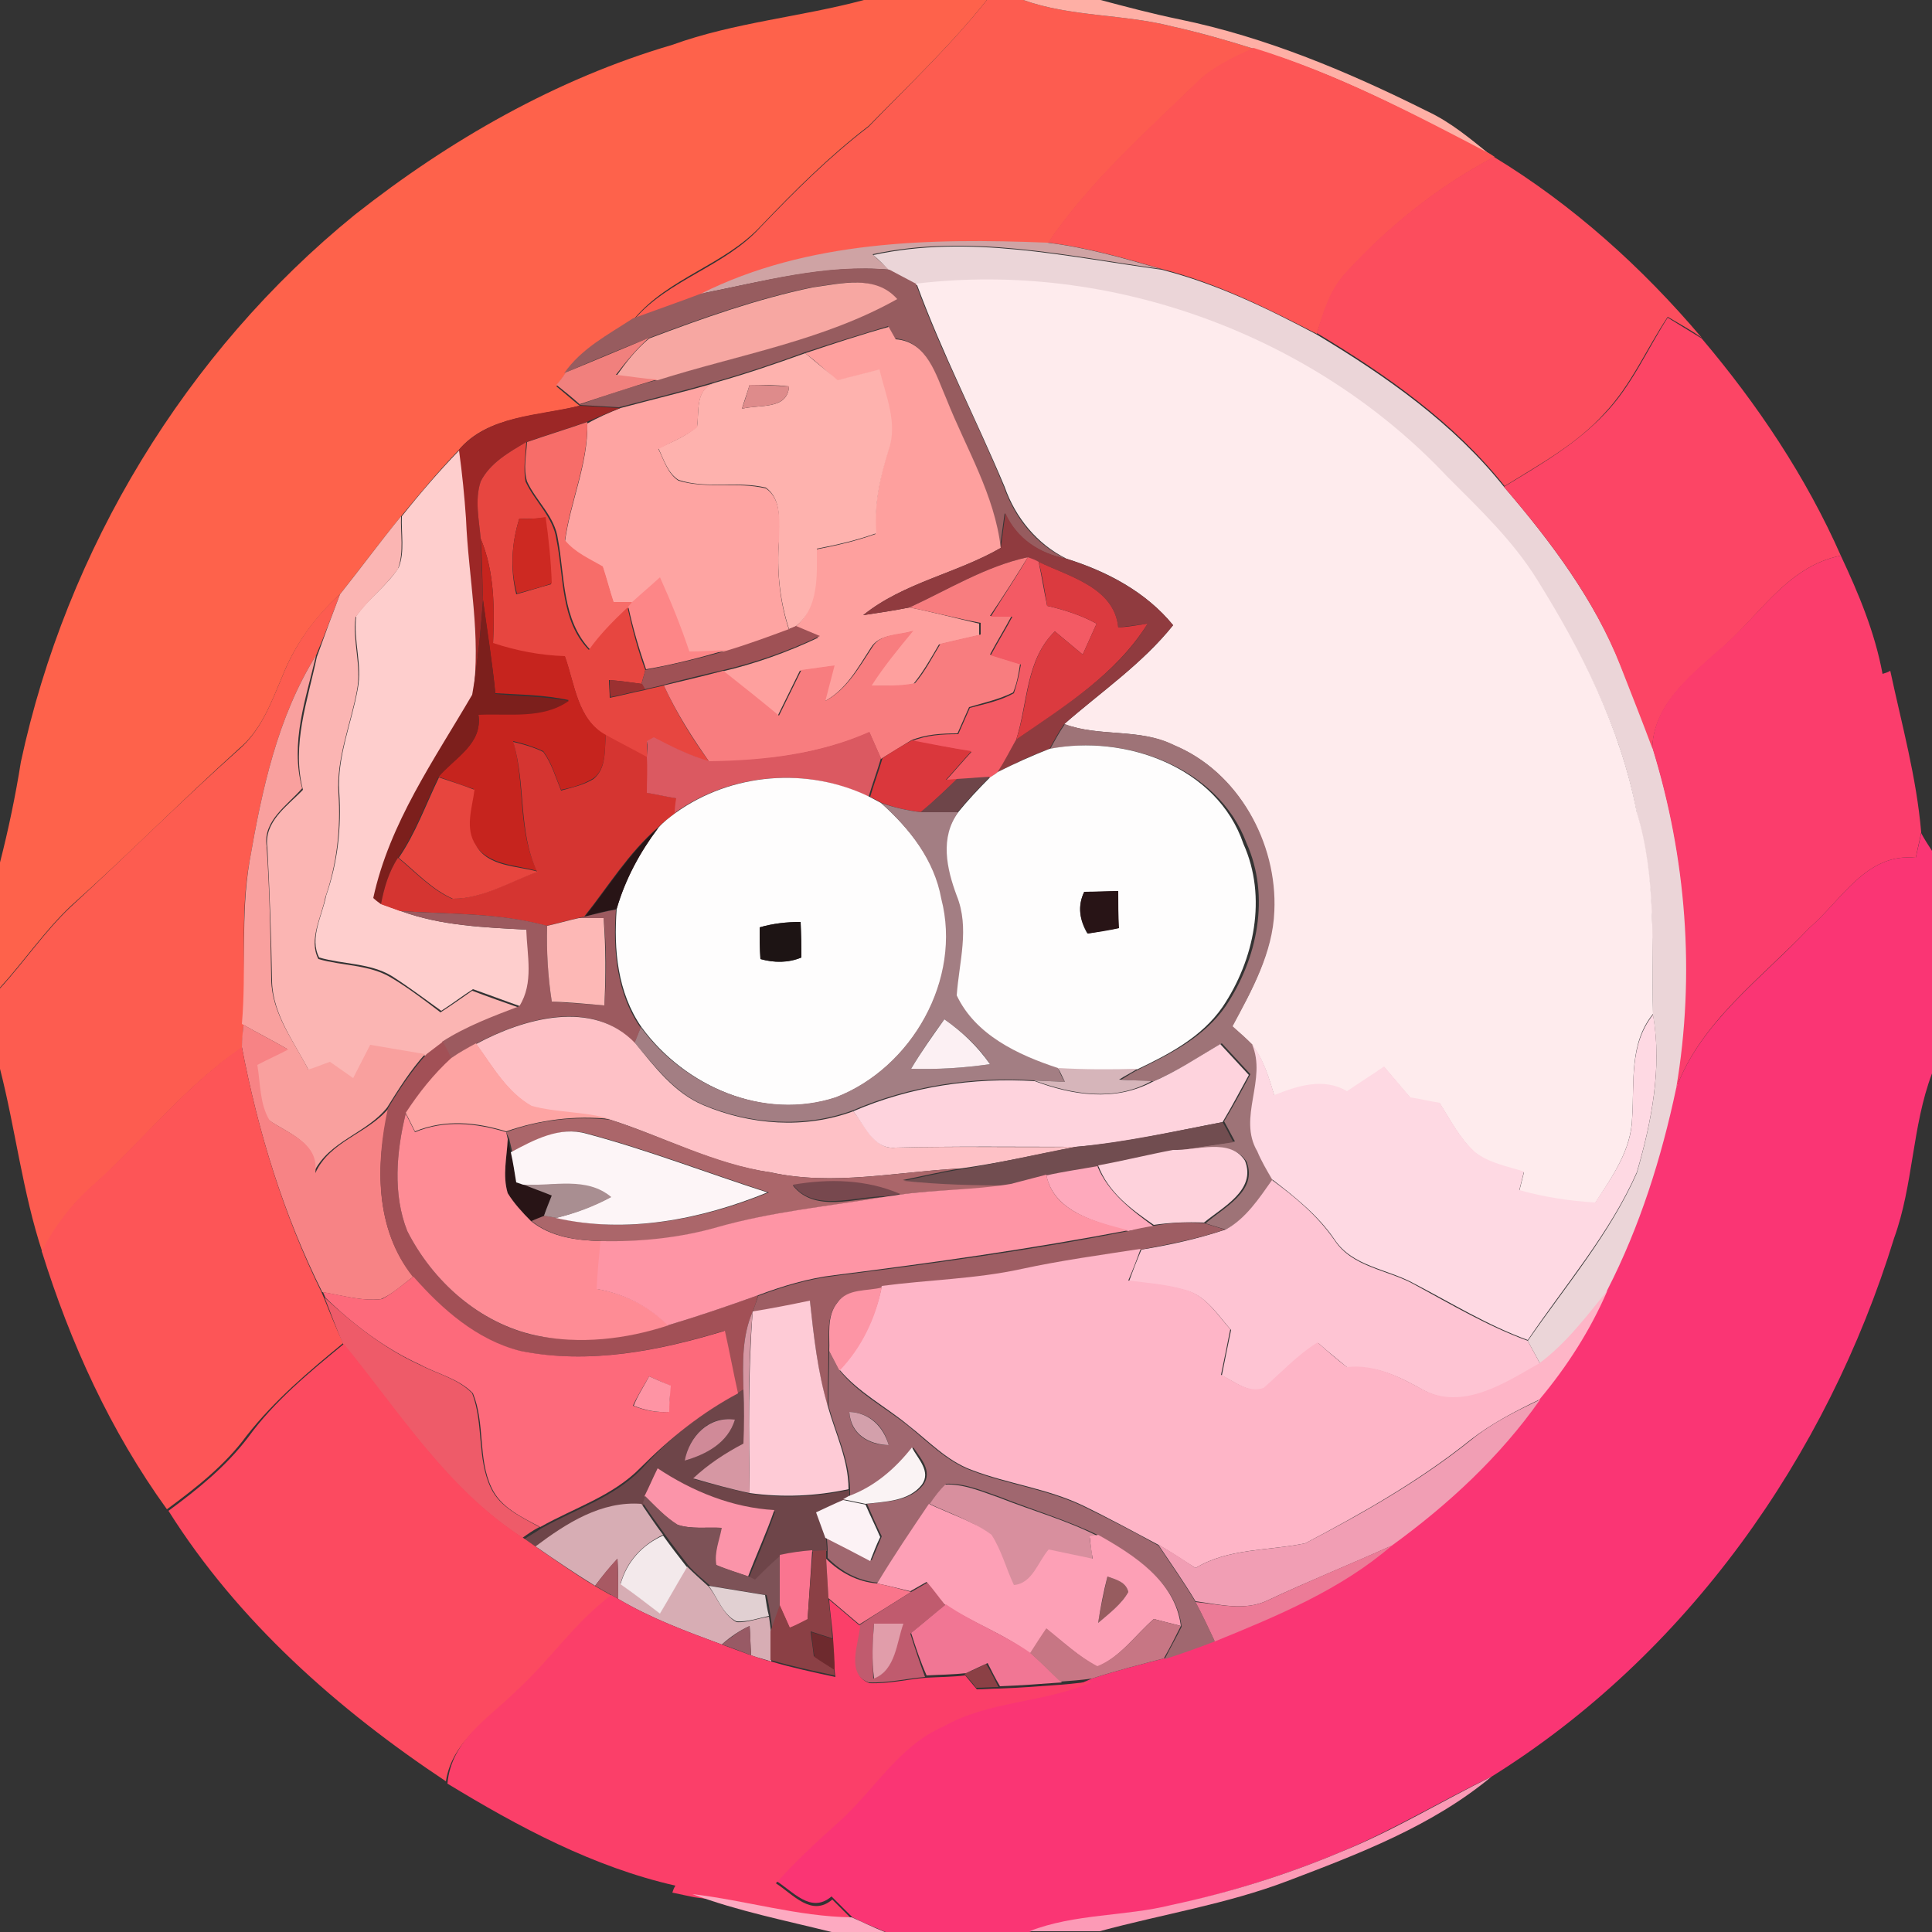 <?xml version="1.0" encoding="utf-8"?>
<!-- Generator: Adobe Illustrator 26.0.3, SVG Export Plug-In . SVG Version: 6.00 Build 0)  -->
<svg version="1.1" id="Layer_1" xmlns="http://www.w3.org/2000/svg" xmlns:xlink="http://www.w3.org/1999/xlink" x="0px" y="0px"
	 viewBox="0 0 250 250" style="enable-background:new 0 0 250 250;" xml:space="preserve">
<rect x="0" y="0" width="250" height="250" fill="#333333" stroke="none"/>
<style type="text/css">
	.st0{fill:#FE624B;}
	.st1{fill:#FD5C50;}
	.st2{fill:#FEAFA5;}
	.st3{fill:#FD5555;}
	.st4{fill:#FC4D5D;}
	.st5{fill:#CFA3A4;}
	.st6{fill:#EBD5D8;}
	.st7{fill:#975C5F;}
	.st8{fill:#FEEBED;}
	.st9{fill:#F7A7A2;}
	.st10{fill:#FC4565;}
	.st11{fill:#FEA09E;}
	.st12{fill:#F1807D;}
	.st13{fill:#FEB2AE;}
	.st14{fill:#FEA4A2;}
	.st15{fill:#DE8B8B;}
	.st16{fill:#9C2726;}
	.st17{fill:#F76D69;}
	.st18{fill:#E74640;}
	.st19{fill:#FECECD;}
	.st20{fill:#903B3F;}
	.st21{fill:#FBB5B3;}
	.st22{fill:#CD2922;}
	.st23{fill:#C6241E;}
	.st24{fill:#F87D7F;}
	.st25{fill:#F35A64;}
	.st26{fill:#FB3D6C;}
	.st27{fill:#DB3A3F;}
	.st28{fill:#FD8687;}
	.st29{fill:#7C1F1C;}
	.st30{fill:#9F5155;}
	.st31{fill:#F9A09E;}
	.st32{fill:#9B3131;}
	.st33{fill:#9E7377;}
	.st34{fill:#D53531;}
	.st35{fill:#DB5961;}
	.st36{fill:#DA373C;}
	.st37{fill:#FEFDFD;}
	.st38{fill:#6E4549;}
	.st39{fill:#E7453E;}
	.st40{fill:#A37E83;}
	.st41{fill:#281416;}
	.st42{fill:#FA3574;}
	.st43{fill:#9C5A5F;}
	.st44{fill:#FDB8B6;}
	.st45{fill:#1D1414;}
	.st46{fill:#FEC1C6;}
	.st47{fill:#FCF0F3;}
	.st48{fill:#FED9E3;}
	.st49{fill:#F78385;}
	.st50{fill:#A25056;}
	.st51{fill:#FEA4A3;}
	.st52{fill:#FED3DD;}
	.st53{fill:#FD5557;}
	.st54{fill:#D6B5BA;}
	.st55{fill:#FE8C95;}
	.st56{fill:#AB666A;}
	.st57{fill:#714D50;}
	.st58{fill:#FDF5F7;}
	.st59{fill:#FED2DC;}
	.st60{fill:#FEA9BC;}
	.st61{fill:#FE95A5;}
	.st62{fill:#A98E91;}
	.st63{fill:#77484E;}
	.st64{fill:#FEC4D3;}
	.st65{fill:#9E5D63;}
	.st66{fill:#FEB5C7;}
	.st67{fill:#FD6A7B;}
	.st68{fill:#FD95A5;}
	.st69{fill:#EE5B69;}
	.st70{fill:#FECBD6;}
	.st71{fill:#D697A3;}
	.st72{fill:#FC4A60;}
	.st73{fill:#A0676F;}
	.st74{fill:#FE94A4;}
	.st75{fill:#F19EB4;}
	.st76{fill:#D3A0AB;}
	.st77{fill:#D08A98;}
	.st78{fill:#FAF3F4;}
	.st79{fill:#FB94A9;}
	.st80{fill:#D88F9E;}
	.st81{fill:#D7ADB4;}
	.st82{fill:#7D5257;}
	.st83{fill:#FCF2F5;}
	.st84{fill:#FDA0B6;}
	.st85{fill:#F3E9EB;}
	.st86{fill:#FA7590;}
	.st87{fill:#EC7B97;}
	.st88{fill:#8B4045;}
	.st89{fill:#A85963;}
	.st90{fill:#FA758B;}
	.st91{fill:#E1D0D2;}
	.st92{fill:#C05B6E;}
	.st93{fill:#FB3F69;}
	.st94{fill:#F17694;}
	.st95{fill:#C77684;}
	.st96{fill:#E19DAA;}
	.st97{fill:#985A65;}
	.st98{fill:#6E2A2E;}
	.st99{fill:#FC9AB6;}
	.st100{fill:#FDAAC1;}
</style>
<g id="_x23_fe624bff">
	<path class="st0" d="M111.8,0h15.9c-4.7,5.9-10.1,11-15.3,16.3c-5.1,3.9-9.6,8.4-14,13c-4.7,5-11.8,6.6-16.3,11.9
		c-3.1,2.1-6.7,3.9-8.9,7.1c-0.3,0.4-0.9,1.3-1.2,1.7c1,0.8,2,1.7,3,2.5c-5.3,1.4-11.9,1.2-15.7,5.8c-2.6,2.7-5,5.6-7.4,8.5
		c-2.7,3.3-5.3,6.8-7.9,10.1c-3.3,3-5.9,6.6-7.5,10.7c-1.4,3.3-2.7,6.9-5.6,9.3c-7.4,6.7-14.3,13.7-21.7,20.3
		c-3.4,3.2-6.1,7.2-9.2,10.6v-16.2c1.1-4.3,2-8.6,2.7-13c5.9-27.5,21.3-53,43.2-70.8c12.3-9.7,26.1-17.6,41.1-22
		C95,2.9,103.6,2.2,111.8,0z"/>
</g>
<g id="_x23_fd5c50ff">
	<path class="st1" d="M127.7,0h4.7c6.2,2.2,12.9,1.8,19.2,3.4c3.6,0.8,7.1,1.8,10.6,2.9c-2.6,1.2-5.3,2.4-7.4,4.5
		c-6.8,6.6-13.9,12.9-19.2,20.7c-15.1-0.6-31-0.4-44.8,6.6c-2.9,1.1-5.8,2.1-8.7,3.2c4.5-5.2,11.7-6.8,16.3-11.9
		c4.4-4.6,8.9-9.1,14-13C117.6,11,123,5.9,127.7,0z"/>
	<path class="st1" d="M36.5,87.6c1.6-4.1,4.2-7.8,7.5-10.7c-1,2.6-2,5.3-3.1,7.9c-5,8-7,17.4-8.6,26.6c-1.3,7-0.4,14.2-0.8,21.3
		c-0.1,1-0.1,1.9-0.2,2.9c-7.3,4.9-12.7,11.9-19.1,17.7c-2.8,2.4-5.1,5.4-6.7,8.8C2.9,154.2,2,146.1,0,138.3v-10.4
		c3.2-3.5,5.8-7.4,9.2-10.6c7.3-6.7,14.3-13.7,21.7-20.3C33.8,94.5,35.1,90.9,36.5,87.6z"/>
</g>
<g id="_x23_feafa5ff">
	<path class="st2" d="M132.4,0h10c3.4,0.9,6.8,1.8,10.2,2.5c11.2,2.3,21.9,6.8,32.1,11.9c3,1.4,5.5,3.5,8.1,5.6
		c-9.9-5.2-19.8-10.5-30.6-13.7c-3.5-1.1-7-2.1-10.6-2.9C145.3,1.8,138.6,2.2,132.4,0z"/>
</g>
<g id="_x23_fd5555ff">
	<path class="st3" d="M154.8,10.7c2.1-2.1,4.8-3.3,7.4-4.5c10.7,3.3,20.7,8.5,30.6,13.7l0.6,0.4c-7.2,3.8-13.6,8.9-19.1,14.9
		c-2.1,2.2-3,5.2-3.9,8c-6.4-3.3-13-6.6-20.1-8.4c-4.8-1.4-9.7-2.8-14.7-3.4C140.9,23.6,148,17.3,154.8,10.7z"/>
</g>
<g id="_x23_fc4d5dff">
	<path class="st4" d="M174.2,35.2c5.5-6,11.9-11.1,19.1-14.9c10.2,6.2,19.2,14.3,26.9,23.4c-1.4-1-2.9-1.8-4.4-2.7
		c-2.8,4.2-4.7,8.8-8.2,12.5c-3.6,4-8.4,6.6-12.9,9.4c-6.6-8.3-15.3-14.4-24.3-19.8C171.2,40.4,172.1,37.4,174.2,35.2z"/>
</g>
<g id="_x23_cfa3a4ff">
	<path class="st5" d="M90.7,38c13.8-6.9,29.7-7.2,44.8-6.6c5,0.6,9.9,2,14.7,3.4c-12.3-1.7-24.8-4.6-37.3-1.9c0.7,0.7,1.4,1.3,2.2,2
		C106.8,34.2,98.8,36.4,90.7,38z"/>
</g>
<g id="_x23_ebd5d8ff">
	<path class="st6" d="M113,33c12.4-2.7,24.9,0.2,37.3,1.9c7.1,1.8,13.7,5,20.1,8.4c9,5.4,17.7,11.5,24.3,19.8
		c6,7,11.7,14.6,15.1,23.2c1.4,3.5,2.8,7,4.1,10.6c4.4,14.2,5.6,29.4,3.1,44.1c-1.9,9-4.7,17.9-8.9,26.1c-2.7,3.3-5.3,6.9-8.8,9.4
		c-0.5-1-1.1-2-1.6-3c4.9-7.1,10.6-13.8,14.1-21.7c1.9-6.6,3.3-13.6,2.1-20.4c-0.2-8.7,0.4-17.6-2.1-26.1
		c-2-10.9-7.1-20.8-12.9-30.1c-3.1-5-7.4-9.2-11.6-13.3c-17.3-18.4-43.6-28-68.7-25c-1.1-0.6-2.3-1.2-3.4-1.8
		C114.4,34.3,113.7,33.6,113,33z"/>
</g>
<g id="_x23_975c5fff">
	<path class="st7" d="M90.7,38c8.1-1.6,16.1-3.9,24.4-3.1c1.1,0.6,2.3,1.2,3.4,1.8c3.3,9,7.8,17.5,11.4,26.3c1.4,4,4.1,7.4,8,9.3
		c-3.5-0.7-6.4-2.6-7.9-5.9c-0.2,1.5-0.4,3-0.6,4.4c-0.8-6.9-4.5-12.9-7-19.2c-1.4-3.2-2.5-7.5-6.6-7.8c-0.3-0.5-0.6-1.1-0.9-1.6
		c-3.6,1.1-7.2,2.2-10.8,3.4c-3.8,1.4-7.7,2.7-11.6,3.8c-4.1,1.2-8.2,2.2-12.4,3.3c-1.8-0.1-3.5-0.2-5.2-0.3c3.3-1.2,6.6-2.3,10-3.2
		c10.4-3.3,21.4-5.1,31-10.5c-2.8-3.2-7.3-2-11-1.5c-7.2,1.5-14.2,4-21.1,6.6c-3.6,1.4-7.2,2.9-10.8,4.5c2.2-3.2,5.7-5,8.9-7.1
		C84.9,40.1,87.8,39.1,90.7,38z"/>
	<path class="st7" d="M143.3,204c1.1,0.4,2.4,0.7,2.7,2c-1,1.7-2.5,2.8-3.9,4C142.4,208,142.9,206,143.3,204z"/>
</g>
<g id="_x23_feebedff">
	<path class="st8" d="M118.6,36.7c25.1-3,51.4,6.6,68.7,25c4.2,4.2,8.5,8.3,11.6,13.3c5.8,9.3,10.8,19.2,12.9,30.1
		c2.6,8.5,1.9,17.4,2.1,26.1c-3.1,3.8-2.4,8.8-2.7,13.4c-0.1,4.2-2.6,7.7-4.8,11.1c-3.3-0.2-6.6-0.7-9.8-1.6
		c0.2-0.8,0.4-1.6,0.6-2.4c-2.2-0.6-4.5-1.1-6.3-2.5c-2-1.8-3.2-4.2-4.6-6.4c-1.3-0.2-2.5-0.5-3.8-0.7c-1.1-1.3-2.3-2.7-3.4-4
		c-1.6,1.1-3.2,2.2-4.8,3.2c-3-1.8-6.4-0.7-9.4,0.5c-0.7-2.3-1.4-4.7-2.9-6.6c-0.8-0.9-1.7-1.6-2.6-2.4c2.6-4.6,5.2-9.5,5.4-14.9
		c0.4-8.9-4.6-18.1-13-21.5c-4.4-2.2-9.5-1-14.1-2.7c4.8-4.2,10.1-7.8,14.1-12.8c-3.5-4.3-8.6-7-13.8-8.6c-3.8-1.9-6.6-5.3-8-9.3
		C126.3,54.2,121.9,45.7,118.6,36.7z"/>
</g>
<g id="_x23_f7a7a2ff">
	<path class="st9" d="M84,43.8c6.9-2.6,13.9-5.1,21.1-6.6c3.7-0.5,8.2-1.7,11,1.5c-9.6,5.4-20.6,7.2-31,10.5
		c-1.8-0.1-3.5-0.4-5.3-0.6C81,46.9,82.3,45.2,84,43.8z"/>
</g>
<g id="_x23_fc4565ff">
	<path class="st10" d="M207.6,53.6c3.5-3.6,5.5-8.3,8.2-12.5c1.5,0.9,2.9,1.8,4.4,2.7c7.2,8.5,13.5,17.9,18,28.1
		c-7.1,1.4-10.7,8.1-15.9,12.4c-3.8,3.4-8.3,7-8.5,12.5c-1.3-3.5-2.7-7-4.1-10.6c-3.4-8.7-9.1-16.2-15.1-23.2
		C199.2,60.2,203.9,57.5,207.6,53.6z"/>
</g>
<g id="_x23_fea09eff">
	<path class="st11" d="M104.2,45.7c3.6-1.2,7.2-2.4,10.8-3.4c0.3,0.5,0.6,1.1,0.9,1.6c4.1,0.3,5.2,4.6,6.6,7.8
		c2.5,6.3,6.2,12.3,7,19.2c-5.7,3.3-12.6,4.5-17.8,8.7c2-0.3,4-0.6,6-1c3,0.6,6,1.4,9,2.1c0,0.4,0,1.1,0,1.5
		c-1.7,0.4-3.5,0.8-5.2,1.2c-1,1.7-2,3.5-3.3,5.1c-1.8,0.4-3.7,0.2-5.6,0.3c1.6-2.5,3.5-4.8,5.4-7.1c-1.8,0.6-4.2,0.3-5.3,2.1
		c-1.7,2.6-3.2,5.5-6.1,7c0.4-1.6,0.8-3.1,1.2-4.6c-1.4,0.2-2.9,0.4-4.3,0.6c-1,2-1.9,3.9-2.9,5.9c-2.4-2-4.8-3.9-7.2-5.8
		c4.3-1,8.5-2.5,12.5-4.4c-1-0.4-2.1-0.9-3.1-1.3c3.1-2.5,2.7-6.6,2.8-10.1c2.6-0.5,5.2-1.1,7.7-2c-0.2-3.7,0.5-7.3,1.6-10.8
		c1.2-3.5-0.4-7-1.2-10.4c-1.8,0.5-3.6,0.9-5.4,1.4C107,48,105.6,46.8,104.2,45.7z"/>
</g>
<g id="_x23_f1807dff">
	<path class="st12" d="M73.2,48.2c3.6-1.5,7.2-3,10.8-4.5c-1.6,1.4-3,3.1-4.3,4.8c1.8,0.2,3.5,0.5,5.3,0.6c-3.4,1-6.7,2.1-10,3.2
		c-1-0.9-2-1.7-3-2.5C72.3,49.5,72.9,48.7,73.2,48.2z"/>
</g>
<g id="_x23_feb2aeff">
	<path class="st13" d="M92.6,49.5c3.9-1.1,7.7-2.4,11.6-3.8c1.4,1.2,2.8,2.3,4.2,3.5c1.8-0.5,3.6-0.9,5.4-1.4
		c0.8,3.4,2.4,6.9,1.2,10.4c-1.1,3.5-1.9,7.1-1.6,10.8c-2.5,0.9-5.1,1.5-7.7,2c0,3.5,0.3,7.7-2.8,10.1l-0.8,0.3
		c-1.2-3.7-1.6-7.6-1.3-11.4c-0.1-2.3,0.5-5.3-1.7-6.9c-3.7-0.9-7.7,0.2-11.3-1c-1.4-0.9-1.9-2.6-2.6-4.1c1.7-0.8,3.5-1.5,5-2.8
		C90.5,53.1,89.9,50.3,92.6,49.5 M97,49.8c-0.3,1-0.7,2.1-1,3.1c2.2-0.6,5.9,0.2,6.1-2.9C100.4,49.8,98.7,49.8,97,49.8z"/>
</g>
<g id="_x23_fea4a2ff">
	<path class="st14" d="M80.3,52.8c4.1-1.1,8.3-2.1,12.4-3.3c-2.8,0.8-2.2,3.6-2.5,5.8c-1.5,1.2-3.3,1.9-5,2.8
		c0.7,1.4,1.2,3.2,2.6,4.1c3.7,1.1,7.6,0.1,11.3,1c2.2,1.5,1.7,4.6,1.7,6.9c-0.3,3.9,0.1,7.8,1.3,11.4c-2.7,1-5.4,2-8.1,2.8
		c-1.6,0.1-3.2,0.1-4.8,0.2c-1.2-3.2-2.4-6.4-3.8-9.6c-1.2,1.1-2.4,2.1-3.6,3.2c-0.6,0-1.8,0-2.4,0c-0.5-1.5-0.9-3.1-1.4-4.6
		c-1.7-1-3.7-1.8-4.9-3.4c0.7-5.2,3-10,2.9-15.3C77.4,54,78.8,53.4,80.3,52.8z"/>
</g>
<g id="_x23_de8b8bff">
	<path class="st15" d="M97,49.8c1.7,0,3.4,0.1,5.1,0.2c-0.2,3.1-4,2.3-6.1,2.9C96.4,51.8,96.7,50.8,97,49.8z"/>
</g>
<g id="_x23_9c2726ff">
	<path class="st16" d="M75,52.5c1.7,0.1,3.5,0.2,5.2,0.3c-1.5,0.6-2.9,1.2-4.3,1.8c-2.6,0.9-5.2,1.7-7.8,2.6
		c-2.2,1.3-4.7,2.7-5.9,5.1c-0.8,2.4-0.2,5,0,7.4c0.1,2.7,0.2,5.3,0.3,8c-0.3,4.1-0.7,8.2-1.4,12.2c1.2-7.6-0.5-15.2-0.9-22.8
		c-0.2-2.9-0.5-5.9-0.9-8.8C63.2,53.7,69.7,53.8,75,52.5z"/>
</g>
<g id="_x23_f76d69ff">
	<path class="st17" d="M68.2,57.2c2.6-0.9,5.2-1.7,7.8-2.6c0.1,5.3-2.2,10.2-2.9,15.3c1.3,1.6,3.2,2.4,4.9,3.4
		c0.5,1.5,0.9,3.1,1.4,4.6c0.6,0,1.8,0,2.4,0l-0.4,0.7c-1.9,1.7-3.6,3.4-5,5.5c-3.7-3.9-3.3-9.5-4.2-14.3c-0.4-3-2.8-4.9-4-7.5
		C67.7,60.6,68.1,58.9,68.2,57.2z"/>
</g>
<g id="_x23_e74640ff">
	<path class="st18" d="M62.2,62.3c1.2-2.4,3.7-3.8,5.9-5.1c-0.1,1.7-0.4,3.4-0.1,5.1c1.2,2.6,3.6,4.6,4,7.5c1,4.9,0.5,10.5,4.2,14.3
		c1.4-2,3.2-3.8,5-5.5c0.6,2.7,1.3,5.4,2.3,8.1c-0.1,0.5-0.4,1.4-0.5,1.8c-1.4-0.2-2.8-0.4-4.2-0.5c0,0.6,0.1,1.7,0.1,2.3
		c1.5-0.3,3-0.7,4.5-1c0.6-0.2,1.8-0.4,2.5-0.6c1.6,3.5,3.6,6.8,5.9,9.9c-2.5-0.8-4.9-1.9-7.2-3.1c-0.2,0.1-0.7,0.4-0.9,0.5
		c0,0.5,0.1,1.6,0.1,2.1c-1.8-0.9-3.7-1.8-5.4-2.9c-3.7-2.1-4-6.6-5.3-10.2c-3.1-0.1-6.3-0.7-9.3-1.7C64,78.7,64,74,62.2,69.7
		C62,67.3,61.4,64.7,62.2,62.3 M67.2,67.1c-1,3.2-1.2,6.5-0.4,9.8c1.5-0.4,3-0.9,4.5-1.3c-0.1-2.9-0.4-5.7-0.8-8.6
		C69.5,67.1,68.4,67.2,67.2,67.1z"/>
</g>
<g id="_x23_fececdff">
	<path class="st19" d="M52,66.8c2.3-2.9,4.8-5.8,7.4-8.5c0.4,2.9,0.7,5.9,0.9,8.8c0.3,7.6,2,15.2,0.9,22.8
		c-4.9,8.4-10.7,16.6-12.8,26.3c0.3,0.2,0.8,0.6,1,0.8c0.6,0.2,1.9,0.7,2.5,0.9c5.2,1.9,10.8,2.1,16.3,2.4c0.1,3.3,1,7-0.9,9.9
		c-2-0.7-4.1-1.5-6.1-2.2c-1.4,0.9-2.7,1.9-4.1,2.8c-2.1-1.5-4.2-3.1-6.4-4.5c-2.8-1.7-6.3-1.5-9.4-2.4c-1.3-2.5,0.4-5.4,0.9-8
		c1.5-4.3,2-8.8,1.7-13.4c-0.3-4.6,1.6-8.9,2.4-13.4c0.6-3.1-0.6-6.2-0.2-9.4c1.6-2.3,4-3.9,5.5-6.3C52.4,71.4,51.9,69,52,66.8z"/>
</g>
<g id="_x23_903b3fff">
	<path class="st20" d="M130.1,66.4c1.5,3.3,4.4,5.2,7.9,5.9c5.3,1.7,10.3,4.3,13.8,8.6c-4,5-9.3,8.6-14.1,12.8
		c-0.7,1-1.3,2.1-1.9,3.2c-2.3,0.8-4.5,1.9-6.7,3c0.8-1.4,1.6-2.8,2.4-4.2c6.2-4.4,13-8.4,17-15c-1.3,0.2-2.5,0.3-3.8,0.5
		c-0.5-5.2-6.4-6.6-10.3-8.5c-0.3-0.1-1.1-0.4-1.4-0.6c-5.5,1.2-10.3,4.2-15.3,6.5c-2,0.4-4,0.7-6,1c5.2-4.2,12.1-5.4,17.8-8.7
		C129.7,69.4,129.9,67.9,130.1,66.4z"/>
</g>
<g id="_x23_fbb5b3ff">
	<path class="st21" d="M44,76.9c2.7-3.4,5.2-6.8,7.9-10.1c-0.1,2.2,0.4,4.6-0.4,6.8c-1.6,2.3-3.9,4-5.5,6.3
		c-0.4,3.1,0.8,6.2,0.2,9.4c-0.8,4.4-2.7,8.8-2.4,13.4c0.3,4.5-0.2,9.1-1.7,13.4c-0.5,2.6-2.2,5.5-0.9,8c3.1,0.9,6.6,0.7,9.4,2.4
		c2.2,1.3,4.3,2.9,6.4,4.5c1.4-0.9,2.8-1.9,4.1-2.8c2.1,0.8,4.1,1.5,6.1,2.2c-3.4,1.3-6.9,2.6-10,4.6c-0.5,0.4-1.6,1.2-2.1,1.6
		c-2.4-0.4-4.8-0.8-7.1-1.2c-0.8,1.4-1.5,2.9-2.2,4.3c-1-0.7-2-1.4-3-2.1c-0.9,0.3-1.9,0.7-2.8,1c-1.9-3.7-4.7-7.3-4.8-11.6
		c-0.1-5.8-0.3-11.5-0.6-17.3c-0.5-3.4,2.6-5.4,4.6-7.5c-1.5-5.8,0.6-11.5,1.8-17.2C42,82.2,43,79.5,44,76.9z"/>
</g>
<g id="_x23_cd2922ff">
	<path class="st22" d="M67.2,67.1c1.1,0.1,2.3,0,3.4-0.2c0.4,2.8,0.7,5.7,0.8,8.6c-1.5,0.5-3,0.9-4.5,1.3
		C66,73.6,66.2,70.3,67.2,67.1z"/>
</g>
<g id="_x23_c6241eff">
	<path class="st23" d="M62.2,69.7C64,74,64,78.7,63.8,83.2c3,1,6.1,1.6,9.3,1.7c1.3,3.6,1.6,8.2,5.3,10.2c-0.2,1.9,0.1,4.3-1.6,5.6
		c-1.3,0.8-2.7,1.2-4.2,1.5c-0.7-1.7-1.2-3.5-2.3-5c-1.3-0.6-2.6-1-3.9-1.3c1.6,5.5,0.5,11.5,3.1,16.8c-2.7-0.8-6.3-0.7-8-3.4
		c-1.5-2.2-0.4-4.9-0.2-7.2c-1.5-0.5-3.1-1.1-4.6-1.6c2.1-2.5,5.8-4.2,5.2-8.1c3.9-0.2,8.3,0.5,11.7-1.8c-3.1-0.7-6.3-0.7-9.5-0.9
		c-0.4-4-1.1-8.1-1.6-12.1C62.4,75,62.4,72.4,62.2,69.7z"/>
</g>
<g id="_x23_f87d7fff">
	<path class="st24" d="M117.7,78.6c5-2.3,9.8-5.3,15.3-6.5c-1.6,2.6-3.2,5.1-4.9,7.6c0.9,0,1.9,0,2.8,0c-0.9,1.7-1.9,3.3-2.8,5
		c1.3,0.4,2.6,0.8,3.9,1.2c-0.2,1.3-0.4,2.5-0.9,3.7c-1.8,0.9-3.7,1.3-5.7,1.9c-0.5,1.1-1,2.3-1.5,3.4c-2,0-4.1,0.1-6,0.9
		c-1.3,0.8-2.6,1.6-3.9,2.4c-0.5-1.1-1-2.3-1.5-3.4c-6.5,2.8-13.6,3.7-20.7,3.8c-2.2-3.1-4.3-6.4-5.9-9.9c2.5-0.6,5.1-1.2,7.7-1.9
		c2.4,1.9,4.8,3.8,7.2,5.8c1-2,1.9-3.9,2.9-5.9c1.4-0.2,2.8-0.4,4.3-0.6c-0.4,1.5-0.8,3.1-1.2,4.6c2.8-1.5,4.4-4.4,6.1-7
		c1.1-1.8,3.5-1.5,5.3-2.1c-1.9,2.3-3.8,4.6-5.4,7.1c1.8,0,3.7,0.1,5.6-0.3c1.3-1.5,2.2-3.3,3.3-5.1c1.7-0.4,3.4-0.8,5.2-1.2
		c0-0.4,0-1.1,0-1.5C123.7,80,120.7,79.2,117.7,78.6z"/>
</g>
<g id="_x23_f35a64ff">
	<path class="st25" d="M133,72.1c0.3,0.1,1.1,0.4,1.4,0.6c0.4,1.9,0.7,3.8,1.1,5.7c2.2,0.5,4.4,1.2,6.4,2.3c-0.6,1.3-1.2,2.7-1.8,4
		c-1.2-1-2.4-2-3.6-3c-3.8,3.7-3.5,9.3-5,14c-0.8,1.4-1.5,2.8-2.4,4.2c-0.2,0.2-0.7,0.5-0.9,0.7c-1.5,0.1-2.9,0.2-4.3,0.3
		c-0.4,0-1.1,0.1-1.5,0.1c1.1-1.2,2.2-2.5,3.3-3.7c-2.6-0.5-5.1-0.9-7.7-1.4c1.9-0.8,4-0.9,6-0.9c0.5-1.1,1-2.3,1.5-3.4
		c1.9-0.5,3.9-0.9,5.7-1.9c0.4-1.2,0.7-2.5,0.9-3.7c-1.3-0.4-2.6-0.8-3.9-1.2c0.9-1.7,1.9-3.3,2.8-5c-0.9,0-1.9,0-2.8,0
		C129.8,77.2,131.5,74.7,133,72.1z"/>
</g>
<g id="_x23_fb3d6cff">
	<path class="st26" d="M238.2,71.9c2.3,4.9,4.4,9.9,5.4,15.3c0.3-0.1,0.7-0.2,1-0.4c1.5,7,3.4,13.8,4,20.9c-0.2,1.1-0.5,2.2-0.7,3.3
		c-6.4-0.7-9.6,5.5-13.8,9.1c-6.2,6.5-14,12.1-17.2,20.7c2.5-14.7,1.3-29.9-3.1-44.1c0.2-5.5,4.7-9.1,8.5-12.5
		C227.5,80,231.1,73.3,238.2,71.9z"/>
</g>
<g id="_x23_db3a3fff">
	<path class="st27" d="M134.4,72.7c3.9,1.9,9.8,3.3,10.3,8.5c1.3-0.1,2.5-0.3,3.8-0.5c-4.1,6.6-10.8,10.7-17,15
		c1.6-4.7,1.2-10.3,5-14c1.2,1,2.4,2,3.6,3c0.6-1.3,1.2-2.7,1.8-4c-2-1.1-4.2-1.8-6.4-2.3C135.2,76.5,134.9,74.6,134.4,72.7z"/>
</g>
<g id="_x23_fd8687ff">
	<path class="st28" d="M81.8,77.9c1.2-1.1,2.4-2.1,3.6-3.2c1.4,3.1,2.7,6.3,3.8,9.6c1.6,0,3.2-0.1,4.8-0.2c-3.4,1-6.9,1.9-10.4,2.5
		c-0.9-2.6-1.7-5.3-2.3-8.1L81.8,77.9z"/>
</g>
<g id="_x23_7c1f1cff">
	<path class="st29" d="M62.5,77.7c0.6,4,1.2,8,1.6,12.1c3.2,0.3,6.4,0.3,9.5,0.9c-3.4,2.4-7.7,1.6-11.7,1.8c0.6,3.8-3.1,5.6-5.2,8.1
		c-1.7,3.5-3,7.2-5.2,10.4c-1.2,1.8-1.8,3.9-2.2,6c-0.3-0.2-0.8-0.6-1-0.8c2.1-9.7,7.9-17.9,12.8-26.3
		C61.8,85.9,62.2,81.8,62.5,77.7z"/>
</g>
<g id="_x23_9f5155ff">
	<path class="st30" d="M94,84.2c2.7-0.8,5.4-1.8,8.1-2.8L103,81c1,0.4,2.1,0.9,3.1,1.3c-4,1.9-8.2,3.4-12.5,4.4
		c-2.6,0.6-5.1,1.2-7.7,1.9c-0.6,0.2-1.8,0.4-2.5,0.6l-0.4-0.7c0.1-0.4,0.4-1.3,0.5-1.8C87.1,86,90.6,85.2,94,84.2z"/>
</g>
<g id="_x23_f9a09eff">
	<path class="st31" d="M32.3,111.4c1.6-9.2,3.6-18.6,8.6-26.6c-1.3,5.6-3.4,11.3-1.8,17.2c-1.9,2.2-5.1,4.2-4.6,7.5
		c0.4,5.8,0.5,11.5,0.6,17.3c0.1,4.4,2.9,7.9,4.8,11.6c1-0.3,1.9-0.7,2.8-1c1,0.7,2,1.4,3,2.1c0.7-1.4,1.5-2.9,2.2-4.3
		c2.4,0.4,4.7,0.8,7.1,1.2c-1.9,2.1-3.4,4.5-4.9,6.9c-2.7,3.4-7.5,4.3-9.5,8.4c0.5-3.9-3.3-5-5.9-6.8c-1.3-2.1-1.2-4.8-1.6-7.2
		c1.3-0.7,2.7-1.3,4-2c-1.9-1.1-3.9-2.1-5.8-3.2C31.9,125.6,31.1,118.4,32.3,111.4z"/>
</g>
<g id="_x23_9b3131ff">
	<path class="st32" d="M78.9,88c1.4,0.1,2.8,0.3,4.2,0.5l0.4,0.7c-1.5,0.3-3,0.7-4.5,1C78.9,89.7,78.9,88.6,78.9,88z"/>
</g>
<g id="_x23_9e7377ff">
	<path class="st33" d="M135.9,96.9c0.6-1.1,1.2-2.2,1.9-3.2c4.5,1.7,9.7,0.5,14.1,2.7c8.4,3.5,13.4,12.7,13,21.5
		c-0.2,5.4-2.9,10.2-5.4,14.9c0.9,0.8,1.8,1.6,2.6,2.4c2,4.6-1.9,9.5,0.7,13.9c0.6,1.2,1.2,2.4,1.9,3.6c-1.6,2.5-3.4,5-6.1,6.4
		c-0.7-0.2-2-0.6-2.6-0.8c2.4-2.1,6.8-4.2,5.3-8c-2-3-6.3-1.3-9.3-1.4c2.6-0.4,5.2-0.8,7.8-1.2c-0.5-0.9-0.9-1.7-1.4-2.6
		c1.2-2,2.3-4,3.4-6.1c-1.2-1.3-2.5-2.7-3.7-4c-2.9,1.7-5.7,3.6-8.8,4.9c-1.4,0-2.8-0.1-4.2-0.2c0.8-0.5,1.6-1,2.4-1.4
		c4.1-2,8.4-4.2,11.1-8.1c4.1-6.1,5.8-14.2,2.7-21.1C157.6,99.2,145.6,95,135.9,96.9z"/>
</g>
<g id="_x23_d53531ff">
	<path class="st34" d="M78.4,95.1c1.8,1,3.6,1.9,5.4,2.9c0,1.6,0,3.1,0,4.6c1.3,0.2,2.5,0.5,3.8,0.7c0,0.5-0.1,1.4-0.2,1.9
		c-0.8,0.6-1.6,1.2-2.3,1.9c-3.8,3.3-6.4,7.6-9.5,11.5l-0.8,0.2c-1.4,0.3-2.7,0.7-4.1,1c-6.2-1.7-12.6-1.5-18.9-1.9
		c-0.6-0.2-1.9-0.7-2.5-0.9c0.4-2.1,1-4.2,2.2-6c2.2,1.8,4.3,4.1,7,5.3c3.9,0,7.4-2.2,11-3.5c-2.5-5.3-1.4-11.3-3.1-16.8
		c1.3,0.3,2.7,0.7,3.9,1.3c1.1,1.5,1.6,3.3,2.3,5c1.4-0.4,2.9-0.7,4.2-1.5C78.5,99.4,78.2,97.1,78.4,95.1z"/>
</g>
<g id="_x23_db5961ff">
	<path class="st35" d="M83.7,95.9c0.2-0.1,0.7-0.4,0.9-0.5c2.3,1.2,4.7,2.4,7.2,3.1c7.1-0.1,14.2-0.9,20.7-3.8
		c0.5,1.1,1,2.3,1.5,3.4c-0.5,1.7-1.1,3.3-1.6,5c-8-3.9-17.9-3.1-25.1,2.1c0-0.5,0.1-1.4,0.2-1.9c-1.3-0.2-2.5-0.5-3.8-0.7
		c0-1.5,0.1-3.1,0-4.6C83.8,97.5,83.8,96.4,83.7,95.9z"/>
</g>
<g id="_x23_da373cff">
	<path class="st36" d="M118,95.8c2.6,0.5,5.1,1,7.7,1.4c-1.1,1.2-2.2,2.5-3.3,3.7c0.4,0,1.1-0.1,1.5-0.1c-1.5,1.4-3.1,2.9-4.6,4.3
		c-1.8-0.2-3.6-0.6-5.2-1.2c-0.4-0.2-1.1-0.6-1.5-0.8c0.5-1.7,1.1-3.3,1.6-5C115.4,97.3,116.7,96.5,118,95.8z"/>
</g>
<g id="_x23_fefdfdff">
	<path class="st37" d="M129.1,99.9c2.2-1.1,4.4-2.1,6.7-3c9.8-1.9,21.7,2.3,25.1,12.3c3.1,6.9,1.4,15-2.7,21.1
		c-2.7,3.9-6.9,6.1-11.1,8.1c-3.4,0.1-6.9,0.1-10.3-0.1c-5.1-1.6-10.6-4.3-13.1-9.4c0.2-4.3,1.7-8.7,0-12.9
		c-1.4-3.5-2.2-7.5,0.2-10.8c1.3-1.6,2.7-3.1,4.2-4.6C128.4,100.4,128.9,100.1,129.1,99.9 M140.3,115.4c-0.9,1.8-0.6,3.7,0.4,5.4
		c1.3-0.2,2.7-0.5,4-0.7c0-1.6,0-3.2-0.1-4.8C143.2,115.4,141.7,115.4,140.3,115.4z"/>
	<path class="st37" d="M87.4,105.2c7.2-5.2,17.1-6,25.1-2.1c0.4,0.2,1.1,0.6,1.5,0.8c3.7,3.3,7,7.4,7.9,12.4
		c2.7,10.4-3.9,21.9-13.7,25.7c-9.3,3.1-19.6-1.4-25.2-9.1c-3.1-4.5-3.6-10-3.2-15.3c1.1-3.8,3-7.4,5.4-10.5
		C85.8,106.4,86.6,105.8,87.4,105.2 M98.3,120c0,1.4,0,2.7,0.1,4.1c1.8,0.5,3.6,0.5,5.3-0.2c0-1.6-0.1-3.1-0.1-4.6
		C101.8,119.3,100,119.5,98.3,120z"/>
</g>
<g id="_x23_6e4549ff">
	<path class="st38" d="M123.8,100.8c1.5-0.1,2.9-0.2,4.3-0.3c-1.5,1.5-2.9,3-4.2,4.6c-1.6,0-3.2,0-4.8,0
		C120.8,103.7,122.3,102.3,123.8,100.8z"/>
	<path class="st38" d="M95.4,180.3l0.8-0.5c0.1,2.4,0.1,4.7,0.1,7.1c-2.4,1.2-4.6,2.7-6.5,4.5c2.4,0.7,4.8,1.3,7.3,1.9
		c4.2,0.6,8.6,0.4,12.8-0.5l0,1l-0.7,0.4c-1.2,0.6-2.3,1.1-3.5,1.6c0.4,1.1,0.8,2.2,1.2,3.3c0,0.4,0.1,1.2,0.1,1.6
		c-0.4,0-1.3,0.1-1.7,0.1c-1.4,0.1-2.9,0.3-4.2,0.6c-1.2,1-2.3,2.1-3.4,3.2c-0.2-0.1-0.6-0.3-0.8-0.4c1.2-2.9,2.4-5.7,3.4-8.6
		c-5.5-0.4-10.6-2.4-15.1-5.4c-0.5,1.2-1.1,2.4-1.6,3.6c-0.1,0.3-0.3,0.8-0.4,1.1c-5.2-0.5-9.8,2.4-13.7,5.5
		c-0.4-0.3-1.3-0.9-1.7-1.2c0.7-0.5,1.5-0.9,2.2-1.4c4.4-2.5,9.4-4,13-7.7C86.6,186.1,90.8,182.8,95.4,180.3 M88.6,189
		c2.8-0.8,5.6-2.3,6.5-5.3C91.7,183.1,89.2,185.9,88.6,189z"/>
</g>
<g id="_x23_e7453eff">
	<path class="st39" d="M56.8,100.6c1.5,0.5,3.1,1,4.6,1.6c-0.3,2.4-1.3,5,0.2,7.2c1.6,2.8,5.3,2.6,8,3.4c-3.6,1.3-7.1,3.5-11,3.5
		c-2.7-1.2-4.7-3.4-7-5.3C53.8,107.8,55.1,104.1,56.8,100.6z"/>
</g>
<g id="_x23_a37e83ff">
	<path class="st40" d="M114,103.9c1.7,0.6,3.5,1,5.2,1.2c1.6,0,3.2,0,4.8,0c-2.4,3.3-1.5,7.3-0.2,10.8c1.7,4.2,0.3,8.6,0,12.9
		c2.4,5.1,7.9,7.7,13.1,9.4c0.2,0.5,0.6,1.4,0.9,1.8c-1.3-0.1-2.7-0.1-4-0.2c-8-0.5-16.1,0.7-23.5,3.9c-6.3,2.3-13.3,1.8-19.4-0.8
		c-3.7-1.6-6.2-5-8.8-8c0.2-0.5,0.6-1.5,0.8-2c5.6,7.7,15.9,12.1,25.2,9.1c9.9-3.8,16.4-15.3,13.7-25.7
		C120.9,111.3,117.7,107.2,114,103.9 M122.2,131.9c-1.5,2-3,4.2-4.3,6.4c3.4,0.1,6.8-0.1,10.2-0.6
		C126.6,135.4,124.5,133.5,122.2,131.9z"/>
</g>
<g id="_x23_281416ff">
	<path class="st41" d="M75.7,118.6c3.1-3.9,5.7-8.2,9.5-11.5c-2.4,3.2-4.3,6.7-5.4,10.5C78.3,117.9,77,118.2,75.7,118.6z"/>
	<path class="st41" d="M140.3,115.4c1.5,0,2.9-0.1,4.4-0.1c0,1.6,0,3.2,0.1,4.8c-1.3,0.3-2.7,0.5-4,0.7
		C139.7,119.1,139.4,117.3,140.3,115.4z"/>
	<path class="st41" d="M65.7,154.4c-0.7-2.3-0.1-4.7,0-7c0.1,0.4,0.3,1.3,0.4,1.7c0.3,1.3,0.5,2.6,0.7,3.9l0.9,0.3
		c1.2,0.4,2.4,0.9,3.7,1.4c-0.4,0.9-0.7,1.7-1,2.6c-0.4,0.2-1.2,0.5-1.7,0.7C67.6,156.9,66.5,155.7,65.7,154.4z"/>
</g>
<g id="_x23_fa3574ff">
	<path class="st42" d="M248.6,107.8c0.3,0.6,1,1.7,1.4,2.3v28.8c-2.6,6.9-2.4,14.4-4.9,21.3c-8.7,28.3-26.9,54-52.1,69.7
		c-6.5,3.1-12.7,6.9-19.4,9.7c-7.1,3-14.5,5.3-22,7c-6.1,1.5-12.5,1.1-18.4,3.4h-18.6c-1.4-0.6-2.9-1.2-4.3-1.9
		c-0.9-0.9-1.8-1.8-2.7-2.7c-2.7,2.3-5-0.7-7.3-2.1c2.5-2.8,5.3-5.3,8.1-7.9c4.6-4.1,7.8-9.9,13.6-12.4c6-3.3,13.1-2.9,19.3-5.8
		c3.1-1,6.2-1.8,9.3-2.6c2.2-0.7,4.4-1.5,6.5-2.3c8.1-3.2,16.2-6.6,22.9-12.4c7.2-5.4,14-11.5,19.2-18.9c3.5-4.3,6.5-9,8.8-14.1
		c4.2-8.2,7-17.1,8.9-26.1c3.2-8.6,11.1-14.2,17.2-20.7c4.2-3.6,7.4-9.8,13.8-9.1C248.1,110,248.4,108.9,248.6,107.8z"/>
</g>
<g id="_x23_9c5a5fff">
	<path class="st43" d="M51.9,117.9c6.3,0.4,12.8,0.2,18.9,1.9c-0.1,3.3,0.1,6.6,0.6,9.8c2.3,0.2,4.5,0.3,6.8,0.5
		c0.3-3.8,0.3-7.6-0.1-11.3c-0.8,0-2.4,0-3.2,0l0.8-0.2c1.3-0.3,2.7-0.7,4-0.9c-0.4,5.3,0.1,10.9,3.2,15.3c-0.2,0.5-0.6,1.5-0.8,2
		c-5.5-5.9-14.4-3.2-20.6,0.1c-1.1,0.6-2.2,1.2-3.2,1.9c-0.4-0.7-0.8-1.5-1.1-2.2c3.1-2,6.6-3.3,10-4.6c1.9-3,1-6.6,0.9-9.9
		C62.7,120,57.1,119.8,51.9,117.9z"/>
</g>
<g id="_x23_fdb8b6ff">
	<path class="st44" d="M70.8,119.8c1.4-0.3,2.7-0.7,4.1-1c0.8,0,2.4,0,3.2,0c0.3,3.8,0.3,7.6,0.1,11.3c-2.3-0.2-4.5-0.4-6.8-0.5
		C70.9,126.4,70.7,123.1,70.8,119.8z"/>
</g>
<g id="_x23_1d1414ff">
	<path class="st45" d="M98.3,120c1.7-0.5,3.5-0.7,5.3-0.7c0.1,1.5,0.1,3.1,0.1,4.6c-1.7,0.7-3.5,0.7-5.3,0.2
		C98.3,122.7,98.3,121.4,98.3,120z"/>
</g>
<g id="_x23_fec1c6ff">
	<path class="st46" d="M61.6,135.1c6.1-3.3,15.1-5.9,20.6-0.1c2.5,3,5,6.4,8.8,8c6.1,2.6,13.2,3.1,19.4,0.8c1.6,1.8,2.7,5,5.5,4.7
		c7.8-0.2,15.6,0,23.3-0.1c-5,1-9.9,2.1-14.9,2.8c-8.2,0.4-16.5,2.3-24.6,0.5c-7.3-1-13.8-4.6-20.7-6.8c-3.3-1-6.8-0.8-10.2-1.7
		C65.6,141.4,63.7,138,61.6,135.1z"/>
</g>
<g id="_x23_fcf0f3ff">
	<path class="st47" d="M122.2,131.9c2.3,1.6,4.3,3.5,5.9,5.8c-3.4,0.5-6.8,0.7-10.2,0.6C119.2,136.1,120.7,134,122.2,131.9z"/>
</g>
<g id="_x23_fed9e3ff">
	<path class="st48" d="M211.2,144.7c0.3-4.6-0.4-9.5,2.7-13.4c1.2,6.8-0.2,13.9-2.1,20.4c-3.5,7.9-9.3,14.6-14.1,21.7
		c-5.2-1.9-9.9-4.8-14.7-7.3c-3.4-1.9-8-2.2-10.3-5.7c-2.1-3.1-5.1-5.5-8.1-7.8c-0.7-1.2-1.4-2.4-1.9-3.6c-2.6-4.4,1.3-9.3-0.7-13.9
		c1.5,1.9,2.2,4.3,2.9,6.6c3-1.2,6.4-2.3,9.4-0.5c1.6-1.1,3.2-2.1,4.8-3.2c1.1,1.3,2.3,2.7,3.4,4c1.3,0.2,2.5,0.5,3.8,0.7
		c1.4,2.2,2.6,4.6,4.6,6.4c1.8,1.4,4.1,1.8,6.3,2.5c-0.2,0.8-0.4,1.6-0.6,2.4c3.2,0.9,6.5,1.4,9.8,1.6
		C208.6,152.3,211.1,148.8,211.2,144.7z"/>
</g>
<g id="_x23_f78385ff">
	<path class="st49" d="M31.3,135.5c0-0.9,0.1-1.9,0.2-2.9c1.9,1.1,3.9,2.1,5.8,3.2c-1.3,0.7-2.7,1.3-4,2c0.4,2.4,0.3,5.1,1.6,7.2
		c2.6,1.8,6.4,2.9,5.9,6.8c1.9-4.2,6.8-5.1,9.5-8.4c-1.7,7.3-1.8,15.7,3.2,21.8c-1.4,1-2.6,2.2-4.2,2.9c-2.5,0.3-5.1-0.5-7.6-0.9
		C36.7,157.2,33.4,146.5,31.3,135.5z"/>
</g>
<g id="_x23_a25056ff">
	<path class="st50" d="M55.2,136.4c0.5-0.4,1.6-1.2,2.1-1.6c0.4,0.7,0.8,1.4,1.1,2.2c-2.3,2.1-4.2,4.5-5.9,7.1
		c-1.2,4.9-1.7,10.4,0.2,15.2c3.3,6.5,9.3,11.9,16.5,13.5c5.7,1.1,11.7,0.4,17.2-1.3c3.9-1.2,7.8-2.5,11.7-3.9
		c-0.2,0.7-0.4,1.4-0.7,2.1c-1.4,3.2-1.3,6.7-1.2,10.1l-0.8,0.5c-0.6-2.7-1.1-5.4-1.7-8.1c-8.5,2.6-17.6,4.4-26.5,2.6
		c-5.6-1.3-10-5.4-13.8-9.6c-4.9-6.2-4.8-14.5-3.2-21.8C51.7,140.9,53.3,138.5,55.2,136.4z"/>
</g>
<g id="_x23_fea4a3ff">
	<path class="st51" d="M58.4,136.9c1-0.7,2.1-1.3,3.2-1.9c2.1,2.9,4,6.3,7.2,8.1c3.3,0.9,6.8,0.7,10.2,1.7
		c-4.6-0.5-9.2,0.1-13.5,1.6c-3.9-1.2-7.9-1.6-11.8,0c-0.4-0.8-0.8-1.6-1.2-2.4C54.2,141.4,56.1,139,58.4,136.9z"/>
</g>
<g id="_x23_fed3ddff">
	<path class="st52" d="M149.1,140c3.1-1.3,5.9-3.2,8.8-4.9c1.2,1.3,2.5,2.7,3.7,4c-1.1,2-2.2,4.1-3.4,6.1c-6.3,1.2-12.6,2.7-19,3.2
		c-7.8,0-15.6-0.1-23.3,0.1c-2.9,0.3-4-2.9-5.5-4.7c7.4-3.2,15.5-4.4,23.5-3.9C138.7,141.7,144.2,142.6,149.1,140z"/>
</g>
<g id="_x23_fd5557ff">
	<path class="st53" d="M12.2,153.2c6.4-5.8,11.9-12.8,19.1-17.7c2.1,11,5.4,21.7,10.3,31.7l0.3,0.7c0.8,2,1.6,4,2.5,5.9
		c-4.5,3.7-8.9,7.4-12.5,12c-2.8,3.8-6.5,6.7-10.3,9.5c-7.3-10.1-12.5-21.5-16.2-33.4C7.1,158.6,9.4,155.6,12.2,153.2z"/>
</g>
<g id="_x23_d6b5baff">
	<path class="st54" d="M136.9,138.2c3.4,0.2,6.9,0.2,10.3,0.1c-0.8,0.5-1.6,0.9-2.4,1.4c1.4,0.1,2.8,0.1,4.2,0.2
		c-4.8,2.7-10.3,1.7-15.2-0.1c1.3,0.1,2.6,0.1,4,0.2C137.6,139.6,137.2,138.7,136.9,138.2z"/>
</g>
<g id="_x23_fe8c95ff">
	<path class="st55" d="M52.7,159.3c-1.9-4.8-1.4-10.3-0.2-15.2c0.4,0.8,0.8,1.6,1.2,2.4c3.8-1.6,7.9-1.2,11.8,0l0.2,0.9
		c-0.1,2.3-0.7,4.7,0,7c0.8,1.3,1.9,2.5,3,3.6c2.6,2.1,5.9,2.5,9.1,2.6c-0.2,2.1-0.4,4.1-0.5,6.2c3.5,0.6,6.7,2.2,9.2,4.7
		c-5.5,1.8-11.5,2.5-17.2,1.3C62,171.2,56,165.8,52.7,159.3z"/>
</g>
<g id="_x23_ab666aff">
	<path class="st56" d="M65.5,146.5c4.3-1.6,8.9-2.1,13.5-1.6c6.9,2.2,13.4,5.7,20.7,6.8c8.2,1.8,16.4-0.1,24.6-0.5
		c-2.5,0.4-5,1-7.5,1.5c4.7,0.5,9.3,0.6,14,0.6c-4.7,0.8-9.6,0.6-14.3,1.3c-4.4-1.9-9.3-2-13.9-1.2c2.8,3.6,8.1,1.6,11.9,1.5
		c-7.2,1.2-14.5,1.9-21.5,3.9c-4.9,1.4-10,2-15.1,1.8c-3.2-0.1-6.5-0.5-9.1-2.6c0.4-0.2,1.2-0.5,1.7-0.7c0.4,0.1,1.2,0.2,1.6,0.3
		c9.2,2.1,18.8,0.2,27.4-3.3c-7.8-2.5-15.5-5.5-23.4-7.6c-3.5-1-6.8,0.8-9.8,2.4c-0.1-0.4-0.3-1.3-0.4-1.7L65.5,146.5z"/>
</g>
<g id="_x23_714d50ff">
	<path class="st57" d="M139.2,148.4c6.4-0.6,12.7-2,19-3.2c0.5,0.8,0.9,1.7,1.4,2.6c-2.6,0.4-5.2,0.7-7.8,1.2
		c-3.3,0.6-6.5,1.4-9.7,2c-2.2,0.4-4.4,0.8-6.6,1.2c-1.5,0.4-3.1,0.8-4.6,1.2c-4.7,0-9.3-0.1-14-0.6c2.5-0.5,5-1.1,7.5-1.5
		C129.3,150.5,134.3,149.3,139.2,148.4z"/>
</g>
<g id="_x23_fdf5f7ff">
	<path class="st58" d="M66.1,149.1c3-1.6,6.3-3.4,9.8-2.4c7.9,2.1,15.6,5.1,23.4,7.6c-8.6,3.5-18.2,5.4-27.4,3.3
		c2.5-0.6,4.8-1.5,7.1-2.7c-3.2-2.6-7.5-1.3-11.3-1.6l-0.9-0.3C66.6,151.8,66.4,150.4,66.1,149.1z"/>
</g>
<g id="_x23_fed2dcff">
	<path class="st59" d="M142.1,150.8c3.3-0.6,6.5-1.4,9.7-2c3,0.1,7.4-1.6,9.3,1.4c1.5,3.8-2.9,6-5.3,8c-2.2-0.1-4.4,0-6.5,0.3
		C146.4,156.5,143.4,154.3,142.1,150.8z"/>
</g>
<g id="_x23_fea9bcff">
	<path class="st60" d="M135.4,152.1c2.2-0.5,4.4-0.8,6.6-1.2c1.4,3.4,4.4,5.7,7.3,7.8c-1.1,0.2-2.2,0.4-3.3,0.6
		C142,158.2,136.4,156.9,135.4,152.1z"/>
</g>
<g id="_x23_fe95a5ff">
	<path class="st61" d="M130.8,153.2c1.5-0.4,3.1-0.8,4.6-1.2c0.9,4.9,6.5,6.1,10.6,7.2c-12.6,2.4-25.3,4.2-38,5.8
		c-3.4,0.4-6.7,1.4-9.9,2.6c-3.9,1.4-7.7,2.7-11.7,3.9c-2.5-2.5-5.7-4.1-9.2-4.7c0.1-2.1,0.3-4.1,0.5-6.2c5.1,0.1,10.2-0.4,15.1-1.8
		c7-2,14.3-2.7,21.5-3.9c0.5-0.1,1.5-0.2,2-0.3C121.3,153.9,126.1,154,130.8,153.2z"/>
</g>
<g id="_x23_a98e91ff">
	<path class="st62" d="M67.8,153.3c3.8,0.2,8.1-1.1,11.3,1.6c-2.2,1.2-4.6,2.1-7.1,2.7c-0.4-0.1-1.2-0.2-1.6-0.3
		c0.3-0.9,0.7-1.8,1-2.6C70.2,154.2,69,153.8,67.8,153.3z"/>
</g>
<g id="_x23_77484eff">
	<path class="st63" d="M102.6,153.3c4.7-0.8,9.5-0.7,13.9,1.2c-0.5,0.1-1.5,0.2-2,0.3C110.6,154.8,105.3,156.9,102.6,153.3z"/>
</g>
<g id="_x23_fec4d3ff">
	<path class="st64" d="M164.6,152.7c3,2.2,5.9,4.6,8.1,7.8c2.3,3.5,6.9,3.8,10.3,5.7c4.8,2.6,9.5,5.4,14.7,7.3c0.5,1,1.1,2,1.6,3
		c-4.4,2.6-9.9,6.2-15.1,3.4c-3-1.7-6.2-3.3-9.8-2.9c-1.3-1.1-2.6-2.1-3.8-3.2c-2.6,1.6-4.7,3.9-7,5.9c-2,0.7-3.8-0.9-5.5-1.7
		c0.4-2,0.8-4,1.2-5.9c-1.7-1.9-3.2-4.4-5.8-5.1c-2.4-0.7-4.9-0.9-7.4-1.2c0.5-1.4,1-2.7,1.6-4.1c3.7-0.6,7.3-1.4,10.9-2.6
		C161.2,157.7,162.9,155.1,164.6,152.7z"/>
</g>
<g id="_x23_9e5d63ff">
	<path class="st65" d="M149.4,158.6c2.1-0.4,4.3-0.5,6.5-0.3c0.6,0.2,1.9,0.6,2.6,0.8c-3.5,1.2-7.2,1.9-10.9,2.6
		c-5.1,0.7-10.3,1.5-15.4,2.6c-6,1.3-12.1,1.4-18.2,2.4c-1.9,0.5-4.4,0.1-5.7,1.9c-1.4,1.8-1,4.2-1.1,6.3c0,2.4-0.1,4.7-0.1,7.1
		c-1.3-4.4-1.8-9.1-2.3-13.6c-2.5,0.5-4.9,1-7.4,1.4c0.2-0.7,0.5-1.4,0.7-2.1c3.2-1.2,6.5-2.2,9.9-2.6c12.7-1.6,25.4-3.3,38-5.8
		C147.1,159,148.2,158.8,149.4,158.6z"/>
</g>
<g id="_x23_feb5c7ff">
	<path class="st66" d="M132.2,164.2c5.1-1.1,10.2-1.8,15.4-2.6c-0.5,1.4-1,2.7-1.6,4.1c2.5,0.3,5,0.5,7.4,1.2
		c2.6,0.7,4.1,3.2,5.8,5.1c-0.4,2-0.8,4-1.2,5.9c1.7,0.8,3.5,2.4,5.5,1.7c2.3-2,4.4-4.3,7-5.9c1.2,1.1,2.5,2.2,3.8,3.2
		c3.6-0.4,6.7,1.2,9.8,2.9c5.2,2.8,10.7-0.9,15.1-3.4c3.5-2.6,6.1-6.1,8.8-9.4c-2.2,5.1-5.2,9.8-8.8,14.1c-3.1,1.5-6.2,3.1-8.9,5.2
		c-6.6,5.3-14,9.5-21.4,13.4c-4.8,1-9.9,0.6-14.2,3.2c-1.6-1-3.2-2.1-4.8-3c-3.2-1.7-6.5-3.5-9.8-5.1c-4.6-2.2-9.7-2.8-14.4-4.6
		c-3.2-1.2-5.5-3.7-8.2-5.8c-2.9-2.4-6.4-4.2-8.9-7.2c2.8-3,4.7-6.7,5.5-10.8C120.1,165.6,126.3,165.5,132.2,164.2z"/>
</g>
<g id="_x23_fd6a7bff">
	<path class="st67" d="M53.5,165.2c3.7,4.2,8.2,8.2,13.8,9.6c8.9,1.8,18,0,26.5-2.6c0.6,2.7,1.1,5.4,1.7,8.1
		c-4.7,2.5-8.8,5.8-12.6,9.6c-3.6,3.7-8.6,5.2-13,7.7c-2.4-1.3-5.1-2.5-6.3-5.1c-1.8-3.8-0.8-8.3-2.4-12.2c-1.8-1.9-4.6-2.5-6.8-3.7
		c-4.6-2.1-8.7-5.2-12.3-8.7l-0.3-0.7c2.5,0.4,5,1.2,7.6,0.9C50.8,167.4,52.1,166.2,53.5,165.2 M84,178.1c-0.7,1.2-1.5,2.5-2.1,3.8
		c1.5,0.6,3,0.9,4.6,0.8c0.1-1.1,0.2-2.3,0.2-3.4C85.8,178.9,84.9,178.5,84,178.1z"/>
</g>
<g id="_x23_fd95a5ff">
	<path class="st68" d="M108.4,168.5c1.3-1.8,3.8-1.4,5.7-1.9c-0.8,4-2.6,7.8-5.5,10.8c-0.3-0.6-1-1.9-1.3-2.5
		C107.4,172.8,106.9,170.3,108.4,168.5z"/>
</g>
<g id="_x23_ee5b69ff">
	<path class="st69" d="M42,167.9c3.7,3.4,7.7,6.6,12.3,8.7c2.3,1.2,5,1.8,6.8,3.7c1.5,3.9,0.6,8.4,2.4,12.2c1.2,2.6,4,3.8,6.3,5.1
		c-0.8,0.4-1.5,0.9-2.2,1.4c-9.8-6.3-16-16.3-23.2-25.1C43.5,171.9,42.8,169.9,42,167.9z"/>
</g>
<g id="_x23_fecbd6ff">
	<path class="st70" d="M97.4,169.7c2.5-0.4,5-0.9,7.4-1.4c0.5,4.6,1,9.2,2.3,13.6c1,3.6,2.7,7,2.7,10.8c-4.2,0.9-8.5,1.1-12.8,0.5
		C96.9,185.4,96.8,177.5,97.4,169.7z"/>
</g>
<g id="_x23_d697a3ff">
	<path class="st71" d="M96.2,179.8c-0.1-3.4-0.2-6.9,1.2-10.1c-0.7,7.8-0.5,15.7-0.4,23.5c-2.4-0.5-4.9-1.2-7.3-1.9
		c1.9-1.8,4.2-3.3,6.5-4.5C96.3,184.5,96.3,182.1,96.2,179.8z"/>
</g>
<g id="_x23_fc4a60ff">
	<path class="st72" d="M44.5,173.9c7.2,8.8,13.4,18.8,23.2,25.1c0.4,0.3,1.3,0.9,1.7,1.2c2.5,1.7,5,3.5,7.7,5.1
		c0.5,0.3,1.6,0.9,2.1,1.2c-4.7,3.5-8,8.5-12.3,12.4c-3.5,3.5-8.4,6.3-9.2,11.6c-14-9.3-26.9-20.7-35.9-35c3.8-2.8,7.4-5.7,10.3-9.5
		C35.5,181.3,40,177.6,44.5,173.9z"/>
</g>
<g id="_x23_a0676fff">
	<path class="st73" d="M107.2,181.9c0-2.4,0.1-4.7,0.1-7.1c0.3,0.6,1,1.9,1.3,2.5c2.4,3,5.9,4.8,8.9,7.2c2.6,2.1,5,4.6,8.2,5.8
		c4.7,1.8,9.8,2.4,14.4,4.6c3.3,1.6,6.6,3.3,9.8,5.1c1.6,2.4,3.3,4.8,4.8,7.3c0.9,1.7,1.7,3.4,2.5,5.1c-2.1,0.8-4.3,1.6-6.5,2.3
		c0.7-1.4,1.5-2.8,2.2-4.2c-0.7-5.8-6.1-9.1-10.7-11.8c-4.1-2-8.5-3.3-12.8-5c-2.3-0.8-4.6-1.8-7-1.7c-0.7,0.8-1.4,1.6-2,2.5
		c-2.3,3.4-4.6,6.8-6.7,10.3c-2.6-0.2-4.8-1.4-6.6-3.2l0-1.1c0-0.4-0.1-1.2-0.1-1.6c1.9,1,3.8,2,5.8,3c0.4-1,0.9-2.1,1.3-3.1
		c-0.7-1.4-1.3-2.8-1.9-4.2c2.5-0.3,5.6-0.3,7.3-2.5c1.2-1.8-0.4-3.4-1.3-4.8c-2.2,2.8-4.9,5-8.2,6.4l0-1
		C109.9,188.9,108.2,185.5,107.2,181.9 M109.9,182.7c0.1,2.9,2.5,4.3,5.1,4.3C114.4,184.6,112.6,182.8,109.9,182.7z"/>
</g>
<g id="_x23_fe94a4ff">
	<path class="st74" d="M84,178.1c0.9,0.4,1.8,0.8,2.8,1.2c-0.1,1.1-0.2,2.3-0.2,3.4c-1.6,0.1-3.1-0.2-4.6-0.8
		C82.5,180.6,83.3,179.4,84,178.1z"/>
</g>
<g id="_x23_f19eb4ff">
	<path class="st75" d="M190.4,186.3c2.7-2.2,5.8-3.7,8.9-5.2c-5.2,7.4-11.9,13.6-19.2,18.9c-5.3,2.4-10.8,4.6-16.1,7.1
		c-2.9,1.4-6.3,0.5-9.3,0.1c-1.5-2.5-3.2-4.9-4.8-7.3c1.7,0.9,3.2,1.9,4.8,3c4.3-2.6,9.5-2.2,14.2-3.2
		C176.4,195.8,183.8,191.6,190.4,186.3z"/>
</g>
<g id="_x23_d3a0abff">
	<path class="st76" d="M109.9,182.7c2.6,0.1,4.4,1.9,5.1,4.3C112.4,186.9,110.1,185.6,109.9,182.7z"/>
</g>
<g id="_x23_d08a98ff">
	<path class="st77" d="M88.6,189c0.6-3.1,3.1-5.8,6.5-5.3C94.2,186.7,91.4,188.2,88.6,189z"/>
</g>
<g id="_x23_faf3f4ff">
	<path class="st78" d="M118,187.3c0.8,1.5,2.5,3.1,1.3,4.8c-1.7,2.2-4.8,2.2-7.3,2.5c-1-0.2-1.9-0.4-2.9-0.6l0.7-0.4
		C113.1,192.4,115.8,190.1,118,187.3z"/>
</g>
<g id="_x23_fb94a9ff">
	<path class="st79" d="M85.1,190c4.5,3,9.7,5.1,15.1,5.4c-1,2.9-2.3,5.7-3.4,8.6c-1.4-0.5-2.8-0.9-4.2-1.5c-0.3-1.6,0.4-3.2,0.7-4.8
		c-1.9-0.1-3.8,0.2-5.7-0.4c-1.6-1-2.8-2.4-4.2-3.7C84,192.4,84.5,191.2,85.1,190z"/>
</g>
<g id="_x23_d88f9eff">
	<path class="st80" d="M120.3,194.6c0.6-0.9,1.3-1.8,2-2.5c2.4-0.1,4.7,0.9,7,1.7c4.3,1.7,8.7,2.9,12.8,5c-0.3,0.1-0.8,0.1-1.1,0.2
		c0.1,0.9,0.3,1.9,0.4,2.9c-1.9-0.4-3.8-0.9-5.7-1.2c-1.4,1.6-2.1,4.4-4.5,4.6c-1-2.1-1.7-4.5-2.9-6.5
		C126,196.8,123,195.9,120.3,194.6z"/>
</g>
<g id="_x23_d7adb4ff">
	<path class="st81" d="M69.3,200.1c4-3,8.5-5.9,13.7-5.5c0.9,1.3,1.8,2.7,2.8,4c-2.7,1.3-4.7,3.4-5.5,6.3c1.7,1.3,3.4,2.5,5.1,3.8
		c1.2-2,2.3-4.1,3.5-6c0.9,0.9,1.8,1.7,2.8,2.6c1.2,1.5,1.8,3.6,3.6,4.6c1.4,0.1,2.8-0.5,4.2-0.7c0.1,0.5,0.2,1.6,0.3,2.1
		c0,1.2,0,2.5,0,3.7c-0.9-0.3-1.8-0.5-2.6-0.8c-0.1-1.2-0.1-2.5-0.2-3.8c-1.3,0.6-2.5,1.4-3.6,2.4c-4.6-1.7-9.2-3.4-13.4-5.9
		c0-1.7,0-3.5-0.1-5.2c-1,1.1-2,2.3-2.9,3.5C74.4,203.6,71.9,201.9,69.3,200.1z"/>
</g>
<g id="_x23_7d5257ff">
	<path class="st82" d="M83.5,193.6c1.3,1.3,2.6,2.7,4.2,3.7c1.8,0.6,3.8,0.3,5.7,0.4c-0.3,1.6-1,3.2-0.7,4.8c1.4,0.6,2.8,1,4.2,1.5
		c0.2,0.1,0.6,0.3,0.8,0.4c1.1-1.1,2.2-2.2,3.4-3.2c0,2.2,0,4.4,0.1,6.6c-0.4,1.2-0.8,2.3-1.2,3.4c-0.1-0.5-0.2-1.6-0.3-2.1
		c-0.1-0.7-0.3-2-0.5-2.7c-2.4-0.4-4.9-0.8-7.3-1.2c-0.9-0.8-1.9-1.6-2.8-2.6c-1-1.3-2.1-2.7-3.1-4.1c-0.9-1.3-1.9-2.6-2.8-4
		C83.2,194.4,83.4,193.9,83.5,193.6z"/>
</g>
<g id="_x23_fcf2f5ff">
	<path class="st83" d="M109.1,194.1c1,0.2,1.9,0.4,2.9,0.6c0.6,1.4,1.3,2.8,1.9,4.2c-0.5,1-0.9,2.1-1.3,3.1c-1.9-1-3.8-2-5.8-3
		c-0.4-1.1-0.8-2.2-1.2-3.3C106.7,195.2,107.9,194.6,109.1,194.1z"/>
</g>
<g id="_x23_fda0b6ff">
	<path class="st84" d="M113.5,204.9c2.1-3.5,4.4-6.9,6.7-10.3c2.7,1.3,5.7,2.2,8.1,4c1.3,2,1.9,4.4,2.9,6.5c2.4-0.2,3.1-3,4.5-4.6
		c1.9,0.4,3.8,0.8,5.7,1.2c-0.2-1-0.3-1.9-0.4-2.9c0.3-0.1,0.8-0.1,1.1-0.2c4.6,2.6,10,6,10.7,11.8c-1.2-0.3-2.3-0.6-3.5-0.9
		c-2.4,2.1-4.3,4.9-7.3,6.2c-2.4-1.3-4.4-3.2-6.6-4.9c-0.7,1.1-1.4,2.2-2.1,3.2c-3.4-2.6-7.5-4-11.1-6.4c-0.8-0.9-1.6-1.9-2.3-2.9
		c-0.5,0.3-1.6,0.9-2.1,1.2C116.5,205.6,115,205.2,113.5,204.9 M143.3,204c-0.5,2-0.9,4-1.2,6c1.4-1.2,3-2.4,3.9-4
		C145.7,204.7,144.4,204.4,143.3,204z"/>
</g>
<g id="_x23_f3e9ebff">
	<path class="st85" d="M80.3,205c0.8-2.9,2.8-5.1,5.5-6.3c1,1.4,2,2.7,3.1,4.1c-1.2,2-2.3,4-3.5,6C83.7,207.5,82,206.2,80.3,205z"/>
</g>
<g id="_x23_fa7590ff">
	<path class="st86" d="M100.9,201.2c1.4-0.3,2.8-0.5,4.2-0.6c-0.2,3-0.4,6-0.6,9c-0.8,0.4-1.5,0.7-2.3,1.1c-0.3-0.7-1-2.2-1.3-2.9
		C100.9,205.6,100.9,203.4,100.9,201.2z"/>
</g>
<g id="_x23_ec7b97ff">
	<path class="st87" d="M164,207.1c5.3-2.5,10.7-4.7,16.1-7.1c-6.6,5.7-14.8,9.1-22.9,12.4c-0.8-1.7-1.6-3.4-2.5-5.1
		C157.8,207.6,161.1,208.5,164,207.1z"/>
</g>
<g id="_x23_8b4045ff">
	<path class="st88" d="M105.2,200.7c0.4,0,1.3-0.1,1.7-0.1l0,1.1c0.1,1.7,0.2,3.4,0.3,5.1c0.2,1.8,0.4,3.5,0.5,5.2
		c-0.9-0.3-1.9-0.6-2.8-0.9c0.1,1.1,0.3,2.1,0.4,3.2c0.9,0.6,1.8,1.1,2.6,1.7l0.1,0.8c-2.8-0.6-5.6-1.2-8.3-2c0-1.2,0-2.4,0-3.7
		c0.4-1.1,0.8-2.3,1.2-3.4c0.3,0.7,1,2.2,1.3,2.9c0.8-0.3,1.5-0.7,2.3-1.1C104.7,206.7,104.9,203.7,105.2,200.7z"/>
	<path class="st88" d="M124.8,216.6c0.9-0.4,1.9-0.8,2.8-1.3c0.6,1,1.1,2,1.6,3c-1,0-2,0.1-2.9,0.1
		C125.9,217.8,125.3,217.2,124.8,216.6z"/>
</g>
<g id="_x23_a85963ff">
	<path class="st89" d="M77,205.2c0.9-1.2,1.8-2.4,2.9-3.5c0.1,1.7,0.1,3.5,0.1,5.2l-0.9-0.5C78.6,206.1,77.5,205.5,77,205.2z"/>
</g>
<g id="_x23_fa758bff">
	<path class="st90" d="M106.9,201.7c1.8,1.8,4.1,3,6.6,3.2c1.5,0.3,2.9,0.7,4.4,1.1c-2.2,1.4-4.5,2.8-6.7,4.2
		c-1.3-1.1-2.6-2.2-4-3.4C107.1,205.1,107,203.4,106.9,201.7z"/>
</g>
<g id="_x23_e1d0d2ff">
	<path class="st91" d="M91.7,205.2c2.4,0.4,4.9,0.8,7.3,1.2c0.1,0.7,0.3,2,0.5,2.7c-1.4,0.3-2.8,0.8-4.2,0.7
		C93.5,208.9,92.9,206.8,91.7,205.2z"/>
</g>
<g id="_x23_c05b6eff">
	<path class="st92" d="M117.9,206c0.5-0.3,1.6-0.9,2.1-1.2c0.8,0.9,1.5,1.9,2.3,2.9c-1.5,1.2-3,2.5-4.5,3.7c0.6,1.9,1.2,3.7,1.9,5.6
		c-2.4,0.2-4.8,0.8-7.3,0.7c-3.2-1.2-1.4-5-1.2-7.4C113.4,208.8,115.7,207.4,117.9,206 M113.1,210.1c-0.2,2.4-0.2,4.7-0.1,7.1
		c2.9-1.1,2.9-4.6,3.8-7.1C115.6,210.1,114.3,210.1,113.1,210.1z"/>
</g>
<g id="_x23_fb3f69ff">
	<path class="st93" d="M66.8,218.8c4.3-3.9,7.6-8.9,12.3-12.4l0.9,0.5c4.2,2.5,8.8,4.2,13.4,5.9c1.3,0.5,2.5,0.9,3.8,1.4
		c0.9,0.3,1.7,0.6,2.6,0.8c2.7,0.8,5.5,1.4,8.3,2l-0.1-0.8c-0.1-1.3-0.2-2.7-0.2-4c-0.1-1.8-0.4-3.5-0.5-5.2c1.3,1.1,2.6,2.2,4,3.4
		c-0.2,2.4-1.9,6.2,1.2,7.4c2.5,0.1,4.9-0.5,7.3-0.7c1.7-0.1,3.4-0.1,5.1-0.3c0.5,0.6,1,1.2,1.5,1.8c1,0,2-0.1,2.9-0.1
		c2.7-0.1,5.3-0.3,8-0.5c1.4-0.1,2.7-0.3,4.1-0.4c-6.2,2.8-13.3,2.4-19.3,5.8c-5.8,2.5-9,8.3-13.6,12.4c-2.8,2.5-5.6,5.1-8.1,7.9
		c2.2,1.4,4.6,4.4,7.3,2.1c0.9,0.9,1.8,1.8,2.7,2.7c-7-0.1-13.7-2.2-20.6-3c-0.9-0.2-1.9-0.4-2.8-0.6c0.1-0.3,0.2-0.6,0.4-0.9
		c-10.6-2.4-20.3-7.6-29.5-13.2C58.4,225.1,63.3,222.3,66.8,218.8z"/>
</g>
<g id="_x23_f17694ff">
	<path class="st94" d="M117.9,211.3c1.5-1.2,3-2.5,4.5-3.7c3.5,2.4,7.6,3.9,11.1,6.4c1.3,1.2,2.6,2.4,3.9,3.7
		c-2.7,0.2-5.3,0.4-8,0.5c-0.6-1-1.1-2-1.6-3c-0.9,0.4-1.9,0.9-2.8,1.3c-1.7,0.2-3.4,0.2-5.1,0.3C119.1,215,118.5,213.2,117.9,211.3
		z"/>
</g>
<g id="_x23_c77684ff">
	<path class="st95" d="M149.3,209.5c1.2,0.3,2.3,0.6,3.5,0.9c-0.7,1.4-1.4,2.8-2.2,4.2c-3.1,0.8-6.2,1.6-9.3,2.6
		c-1.4,0.2-2.7,0.3-4.1,0.4c-1.3-1.2-2.5-2.5-3.9-3.7c0.7-1.1,1.4-2.2,2.1-3.2c2.1,1.7,4.1,3.6,6.6,4.9
		C145,214.4,146.9,211.6,149.3,209.5z"/>
</g>
<g id="_x23_e19daaff">
	<path class="st96" d="M113.1,210.1c1.2,0,2.5,0,3.8,0c-0.9,2.5-1,6-3.8,7.1C112.8,214.8,112.9,212.5,113.1,210.1z"/>
</g>
<g id="_x23_985a65ff">
	<path class="st97" d="M93.4,212.8c1.1-0.9,2.3-1.8,3.6-2.4c0.1,1.2,0.1,2.5,0.2,3.8C95.9,213.7,94.7,213.2,93.4,212.8z"/>
</g>
<g id="_x23_6e2a2eff">
	<path class="st98" d="M105,211.2c0.9,0.3,1.9,0.6,2.8,0.9c0.1,1.3,0.2,2.7,0.2,4c-0.9-0.6-1.8-1.1-2.6-1.7
		C105.2,213.3,105.1,212.3,105,211.2z"/>
</g>
<g id="_x23_fc9ab6ff">
	<path class="st99" d="M173.6,239.6c6.7-2.7,12.9-6.5,19.4-9.7c-7.7,6.4-17.2,10-26.4,13.5c-7.9,3-16.2,4.3-24.3,6.5h-9.1
		c5.9-2.3,12.4-1.9,18.4-3.4C159.1,244.9,166.5,242.6,173.6,239.6z"/>
</g>
<g id="_x23_fdaac1ff">
	<path class="st100" d="M89.6,245.1c6.9,0.8,13.6,2.9,20.6,3c1.4,0.6,2.8,1.3,4.3,1.9h-6.9C101.6,248.5,95.5,247.3,89.6,245.1z"/>
</g>
</svg>
